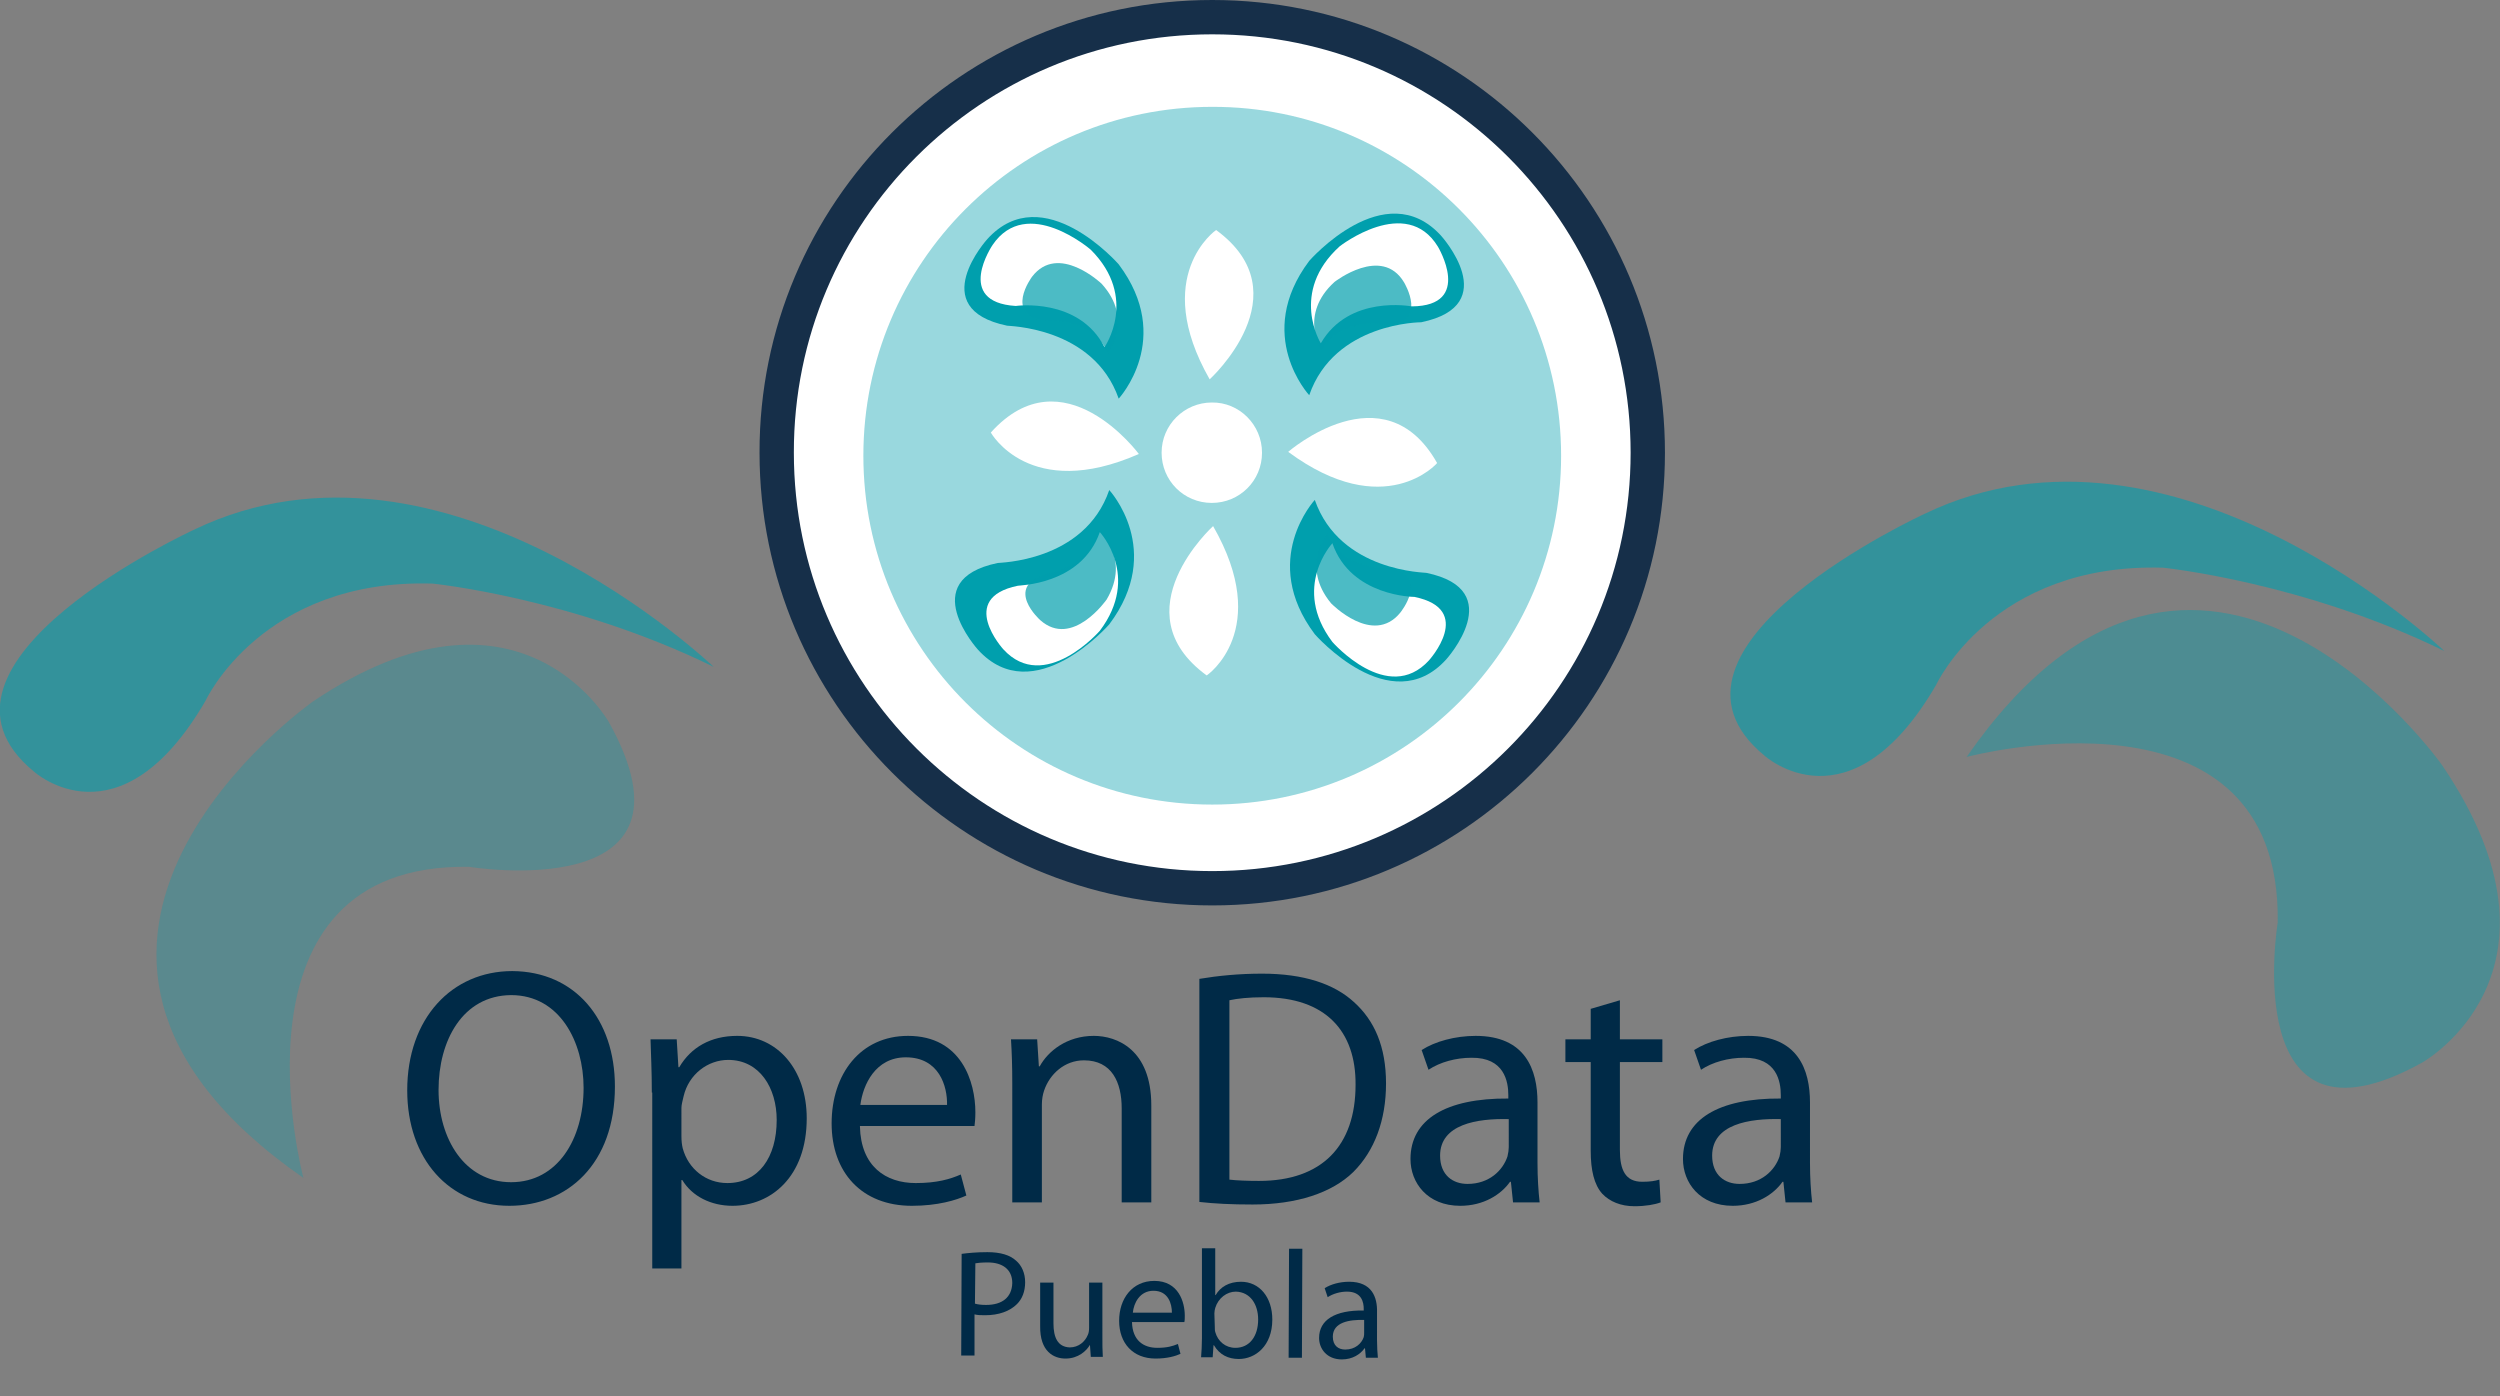 <?xml version="1.0" encoding="utf-8"?>
<!-- Generator: Adobe Illustrator 17.1.0, SVG Export Plug-In . SVG Version: 6.00 Build 0)  -->
<!DOCTYPE svg PUBLIC "-//W3C//DTD SVG 1.1//EN" "http://www.w3.org/Graphics/SVG/1.1/DTD/svg11.dtd">
<svg version="1.1" id="Capa_1" xmlns="http://www.w3.org/2000/svg" xmlns:xlink="http://www.w3.org/1999/xlink" x="0px" y="0px"
	 viewBox="0 0 582.6 325.4" enable-background="new 0 0 582.6 325.4" xml:space="preserve">
<rect x="0" y="0" width="582.6" height="325.4" fill="#808080" stroke="none"/>
<path opacity="0.6" fill="#009FAD" d="M166.3,155.4c0,0-62.7-60-121-32c0,0-68.1,31.2-37.4,56.4c0,0,19.9,18.1,40-16.5
	c0,0,13.1-28.5,52.9-27.3C100.8,136,133.5,139.3,166.3,155.4z"/>
<path opacity="0.3" fill="#009FAD" d="M70.7,274.5c0,0-19.6-73.4,38.6-72.5c0,0,56.5,9.3,32.6-33.7c0,0-20.9-37.2-69-4.8
	C72.9,163.5-7.6,220.1,70.7,274.5z"/>
<path opacity="0.6" fill="#009FAD" d="M569.6,151.7c0,0-62.7-60-121-32c0,0-68.1,31.2-37.4,56.4c0,0,19.9,18.1,40-16.5
	c0,0,13.1-28.5,52.9-27.3C504.1,132.3,536.7,135.6,569.6,151.7z"/>
<path opacity="0.4" fill="#009FAD" d="M458.3,176.4c0,0,73.4-19.6,72.5,38.6c0,0-9.3,56.5,33.7,32.6c0,0,37.2-20.9,4.8-69
	C569.4,178.6,512.7,98.1,458.3,176.4z"/>
<g>
	<g>
		<path fill="#FFFFFF" stroke="#162F49" stroke-width="8" stroke-miterlimit="10" d="M384,105.5c0,56.1-45.5,101.5-101.5,101.5
			s-101.5-45.5-101.5-101.5C180.9,49.5,226.4,4,282.5,4S384,49.5,384,105.5z"/>
		<path opacity="0.4" fill="#009FAD" d="M363.8,106.2c0,44.9-36.4,81.3-81.3,81.3c-44.9,0-81.3-36.4-81.3-81.3
			c0-44.9,36.4-81.3,81.3-81.3C327.4,24.8,363.8,61.3,363.8,106.2z"/>
		<path fill="#009FAD" d="M260.7,92.9c0,0,13-14,0-31.3c0,0-17.6-20.2-30.6-5.9c0,0-14.7,16.2,4.6,20.2
			C234.6,76,254.8,76,260.7,92.9z"/>
		<path fill="#009FAD" d="M305.1,92.1c0,0-13-14,0-31.3c0,0,17.6-20.2,30.7-5.9c0,0,14.7,16.2-4.6,20.2
			C331.2,75.1,311,75.1,305.1,92.1z"/>
		<path fill="#009FAD" d="M258.5,114.2c0,0,13,14,0,31.3c0,0-17.6,20.2-30.6,5.9c0,0-14.7-16.2,4.6-20.2
			C232.5,131.1,252.7,131.1,258.5,114.2z"/>
		<path fill="#FFFFFF" d="M256.3,124c0,0,9.6,10.3,0,23c0,0-12.9,14.8-22.5,4.3c0,0-10.8-11.9,3.4-14.8
			C237.2,136.4,252,136.4,256.3,124z"/>
		<path fill="#FFFFFF" d="M257.4,80.9c0,0,8-11.5-3.2-22.7c0,0-14.9-12.9-22.9-1.1c0,0-9,13.3,5.4,14.2
			C236.7,71.3,251.4,69.2,257.4,80.9z"/>
		<path fill="#009FAD" d="M306.4,116.5c0,0-13,14,0,31.3c0,0,17.6,20.2,30.6,5.9c0,0,14.7-16.2-4.6-20.2
			C332.5,133.4,312.3,133.4,306.4,116.5z"/>
		<path fill="#FFFFFF" d="M310.5,126.6c0,0-9.6,10.3,0,23c0,0,12.9,14.8,22.5,4.3c0,0,10.8-11.9-3.4-14.8
			C329.7,139.1,314.8,139.1,310.5,126.6z"/>
		<path fill="#FFFFFF" d="M307.8,80c0,0-7.4-11.9,4.4-22.6c0,0,15.5-12.1,22.9,0.1c0,0,8.3,13.8-6.1,13.9
			C328.9,71.4,314.4,68.6,307.8,80z"/>
		<path opacity="0.7" fill="#009FAD" d="M307.9,81.7c0,0-5.3-8.4,3.1-16c0,0,11-8.6,16.2,0.1c0,0,5.9,9.7-4.3,9.9
			C322.9,75.6,312.6,73.6,307.9,81.7z"/>
		<path opacity="0.7" fill="#009FAD" d="M309.4,124.3c0,0-6.4,7.6,0.8,16.3c0,0,9.7,10,16.1,2.2c0,0,7.2-8.8-2.9-10.4
			C323.4,132.4,312.9,133,309.4,124.3z"/>
		<path opacity="0.7" fill="#009FAD" d="M258.2,82.3c0,0,6.1-7.9-1.5-16.2c0,0-10.1-9.6-16.2-1.6c0,0-6.8,9.1,3.3,10.3
			C243.9,74.7,254.4,73.8,258.2,82.3z"/>
		<path opacity="0.7" fill="#009FAD" d="M256.1,123.5c0,0,7.5,6.5,1.8,16.2c0,0-8,11.5-15.5,4.8c0,0-8.5-7.6,1.2-10.7
			C243.5,133.7,254,132.6,256.1,123.5z"/>
		<path fill="#FFFFFF" d="M265.4,105.8c0,0-17.6-23.8-34.5-5C230.9,100.8,239.9,117,265.4,105.8z"/>
		<path fill="#FFFFFF" d="M300.2,105.3c0,0,22.3-19.4,34.7,2.6C335,107.9,322.7,121.9,300.2,105.3z"/>
		<path fill="#FFFFFF" d="M281.9,88.4c0,0,21.9-19.9,1.5-34.8C283.4,53.6,268.1,64.2,281.9,88.4z"/>
		<path fill="#FFFFFF" d="M282.7,122.6c0,0-21.9,19.9-1.5,34.8C281.3,157.4,296.6,146.8,282.7,122.6z"/>
		<path fill="#FFFFFF" d="M294.1,105.5c0,6.5-5.2,11.7-11.7,11.7l0,0c-6.5,0-11.7-5.2-11.7-11.7l0,0c0-6.5,5.3-11.7,11.7-11.7l0,0
			C288.8,93.7,294.1,99,294.1,105.5L294.1,105.5z"/>
	</g>
	<g>
		<path fill="#002A47" d="M143.3,253.2c0,18.1-11.1,27.8-24.6,27.8c-14,0-23.8-10.9-23.8-26.9c0-16.8,10.4-27.8,24.5-27.8
			C134,226.4,143.3,237.5,143.3,253.2z M102.2,254c0,11.4,6.1,21.5,16.9,21.5c10.8,0,16.9-10,16.9-22c0-10.6-5.5-21.6-16.9-21.6
			C107.8,232,102.2,242.5,102.2,254z"/>
		<path fill="#002A47" d="M151.9,254.6c0-4.9-0.2-8.8-0.3-12.4h6.1l0.4,6.5h0.2c2.7-4.6,7.3-7.3,13.5-7.3c9.3,0,16.2,7.8,16.2,19.2
			c0,13.7-8.4,20.4-17.3,20.4c-5,0-9.4-2.2-11.7-6h-0.2v20.6h-6.8V254.6z M158.8,264.8c0,1,0.1,2,0.3,2.8c1.3,4.8,5.4,8.1,10.4,8.1
			c7.3,0,11.5-6,11.5-14.7c0-7.5-4-14-11.3-14c-4.7,0-9.2,3.3-10.4,8.5c-0.2,0.9-0.5,1.9-0.5,2.7V264.8z"/>
		<path fill="#002A47" d="M200.4,262.5c0.2,9.3,6,13.2,13,13.2c4.9,0,8-0.9,10.5-2l1.3,4.9c-2.4,1.1-6.7,2.4-12.7,2.4
			c-11.7,0-18.7-7.8-18.7-19.2c0-11.5,6.7-20.4,17.8-20.4c12.5,0,15.7,10.8,15.7,17.8c0,1.4-0.1,2.4-0.2,3.2H200.4z M220.7,257.5
			c0.1-4.3-1.8-11.1-9.6-11.1c-7.1,0-10,6.4-10.6,11.1H220.7z"/>
		<path fill="#002A47" d="M235.9,252.5c0-4-0.1-7.1-0.3-10.3h6.1l0.4,6.3h0.2c1.9-3.5,6.3-7.1,12.6-7.1c5.3,0,13.4,3.1,13.4,16.2
			v22.6h-6.9v-21.9c0-6.1-2.3-11.2-8.8-11.2c-4.5,0-8,3.2-9.3,7.1c-0.3,0.9-0.5,2-0.5,3.2v22.8h-6.9V252.5z"/>
		<path fill="#002A47" d="M279.6,228.1c4.2-0.7,9.1-1.2,14.5-1.2c9.8,0,16.8,2.4,21.4,6.6c4.8,4.3,7.5,10.4,7.5,19
			c0,8.6-2.7,15.7-7.6,20.6c-5,4.9-13.2,7.6-23.5,7.6c-4.9,0-8.9-0.2-12.4-0.6V228.1z M286.5,274.9c1.7,0.2,4.2,0.3,6.9,0.3
			c14.7,0,22.5-8.2,22.5-22.4c0.1-12.5-7-20.4-21.4-20.4c-3.5,0-6.2,0.3-8,0.7V274.9z"/>
		<path fill="#002A47" d="M358.3,271.1c0,3.3,0.2,6.5,0.5,9.1h-6.2l-0.5-4.8h-0.2c-2.1,3-6.2,5.6-11.6,5.6
			c-7.7,0-11.6-5.4-11.6-10.9c0-9.2,8.2-14.2,22.8-14.1v-0.8c0-3.1-0.9-8.8-8.6-8.7c-3.6,0-7.3,1-10,2.8l-1.6-4.6
			c3.1-2,7.8-3.3,12.6-3.3c11.6,0,14.4,7.9,14.4,15.5V271.1z M351.7,260.8c-7.5-0.2-16.1,1.2-16.1,8.5c0,4.6,3,6.6,6.4,6.6
			c5,0,8.2-3.1,9.3-6.4c0.2-0.8,0.3-1.6,0.3-2.2V260.8z"/>
		<path fill="#002A47" d="M377.5,233.1v9.1h9.9v5.3h-9.9V268c0,4.7,1.3,7.4,5.2,7.4c1.9,0,3-0.2,4-0.5l0.3,5.3
			c-1.3,0.5-3.5,0.9-6.1,0.9c-3.2,0-5.8-1.1-7.5-2.9c-1.9-2.1-2.7-5.5-2.7-10v-20.7h-5.9v-5.3h5.9v-7.1L377.5,233.1z"/>
		<path fill="#002A47" d="M421.8,271.1c0,3.3,0.2,6.5,0.5,9.1h-6.2l-0.5-4.8h-0.2c-2.1,3-6.2,5.6-11.6,5.6
			c-7.7,0-11.6-5.4-11.6-10.9c0-9.2,8.2-14.2,22.8-14.1v-0.8c0-3.1-0.9-8.8-8.6-8.7c-3.6,0-7.3,1-10,2.8l-1.6-4.6
			c3.1-2,7.8-3.3,12.6-3.3c11.6,0,14.4,7.9,14.4,15.5V271.1z M415.1,260.8c-7.5-0.2-16.1,1.2-16.1,8.5c0,4.6,3,6.6,6.4,6.6
			c5,0,8.2-3.1,9.3-6.4c0.2-0.8,0.3-1.6,0.3-2.2V260.8z"/>
	</g>
	<g>
		<path fill="#002A47" d="M224.1,292.2c1.5-0.2,3.5-0.4,6-0.4c3.1,0,5.3,0.7,6.7,2c1.3,1.1,2.1,2.9,2.1,5c0,2.2-0.7,3.9-1.9,5.1
			c-1.7,1.7-4.3,2.6-7.4,2.6c-0.9,0-1.8,0-2.5-0.2l0,9.6l-3.1,0L224.1,292.2z M227.2,303.8c0.7,0.2,1.5,0.3,2.6,0.3
			c3.8,0,6-1.8,6.1-5.1c0-3.2-2.3-4.8-5.7-4.8c-1.4,0-2.4,0.1-2.9,0.2L227.2,303.8z"/>
		<path fill="#002A47" d="M256.9,311.4c0,1.8,0,3.4,0.1,4.8l-2.8,0l-0.2-2.8H254c-0.8,1.4-2.7,3.2-5.7,3.2c-2.7,0-6-1.6-5.9-7.6
			l0-10.1l3.1,0l0,9.5c0,3.3,1,5.5,3.8,5.6c2.1,0,3.6-1.4,4.2-2.9c0.2-0.4,0.3-1,0.3-1.6l0-10.6l3.1,0L256.9,311.4z"/>
		<path fill="#002A47" d="M263.8,308.1c0.1,4.3,2.7,6,5.9,6c2.3,0,3.6-0.4,4.8-0.9l0.6,2.3c-1.1,0.5-3,1.1-5.8,1.1
			c-5.3,0-8.5-3.6-8.5-8.8c0-5.2,3.1-9.3,8.2-9.3c5.7,0,7.1,5,7.1,8.1c0,0.6,0,1.1-0.1,1.5L263.8,308.1z M273.1,305.9
			c0-2-0.8-5.1-4.3-5.1c-3.2,0-4.6,2.9-4.8,5.1L273.1,305.9z"/>
		<path fill="#002A47" d="M280.1,290.9l3.1,0l0,10.9h0.1c1.1-1.9,3.1-3.1,5.9-3.1c4.3,0,7.3,3.6,7.3,8.8c0,6.2-4,9.2-7.8,9.2
			c-2.5,0-4.5-1-5.8-3.2l-0.1,0l-0.2,2.8l-2.7,0c0.1-1.2,0.2-2.9,0.2-4.5L280.1,290.9z M283.1,309.3c0,0.4,0,0.8,0.1,1.1
			c0.6,2.2,2.4,3.7,4.7,3.7c3.3,0,5.3-2.7,5.3-6.6c0-3.5-1.8-6.4-5.2-6.5c-2.1,0-4.1,1.5-4.8,3.8c-0.1,0.4-0.2,0.8-0.2,1.3
			L283.1,309.3z"/>
		<path fill="#002A47" d="M300.4,291l3.1,0l-0.1,25.4l-3.1,0L300.4,291z"/>
		<path fill="#002A47" d="M320.9,312.3c0,1.5,0.1,3,0.2,4.1l-2.8,0l-0.2-2.2H318c-1,1.4-2.8,2.6-5.3,2.6c-3.5,0-5.3-2.5-5.3-5
			c0-4.2,3.7-6.5,10.4-6.4l0-0.4c0-1.4-0.4-4-3.9-4c-1.6,0-3.3,0.5-4.5,1.3l-0.7-2.1c1.4-0.9,3.5-1.5,5.7-1.5c5.3,0,6.6,3.6,6.5,7.1
			L320.9,312.3z M317.9,307.6c-3.4-0.1-7.3,0.5-7.3,3.9c0,2.1,1.3,3,2.9,3c2.3,0,3.8-1.4,4.3-2.9c0.1-0.4,0.1-0.7,0.1-1L317.9,307.6
			z"/>
	</g>
</g>
<g>
</g>
<g>
</g>
<g>
</g>
<g>
</g>
<g>
</g>
<g>
</g>
</svg>

